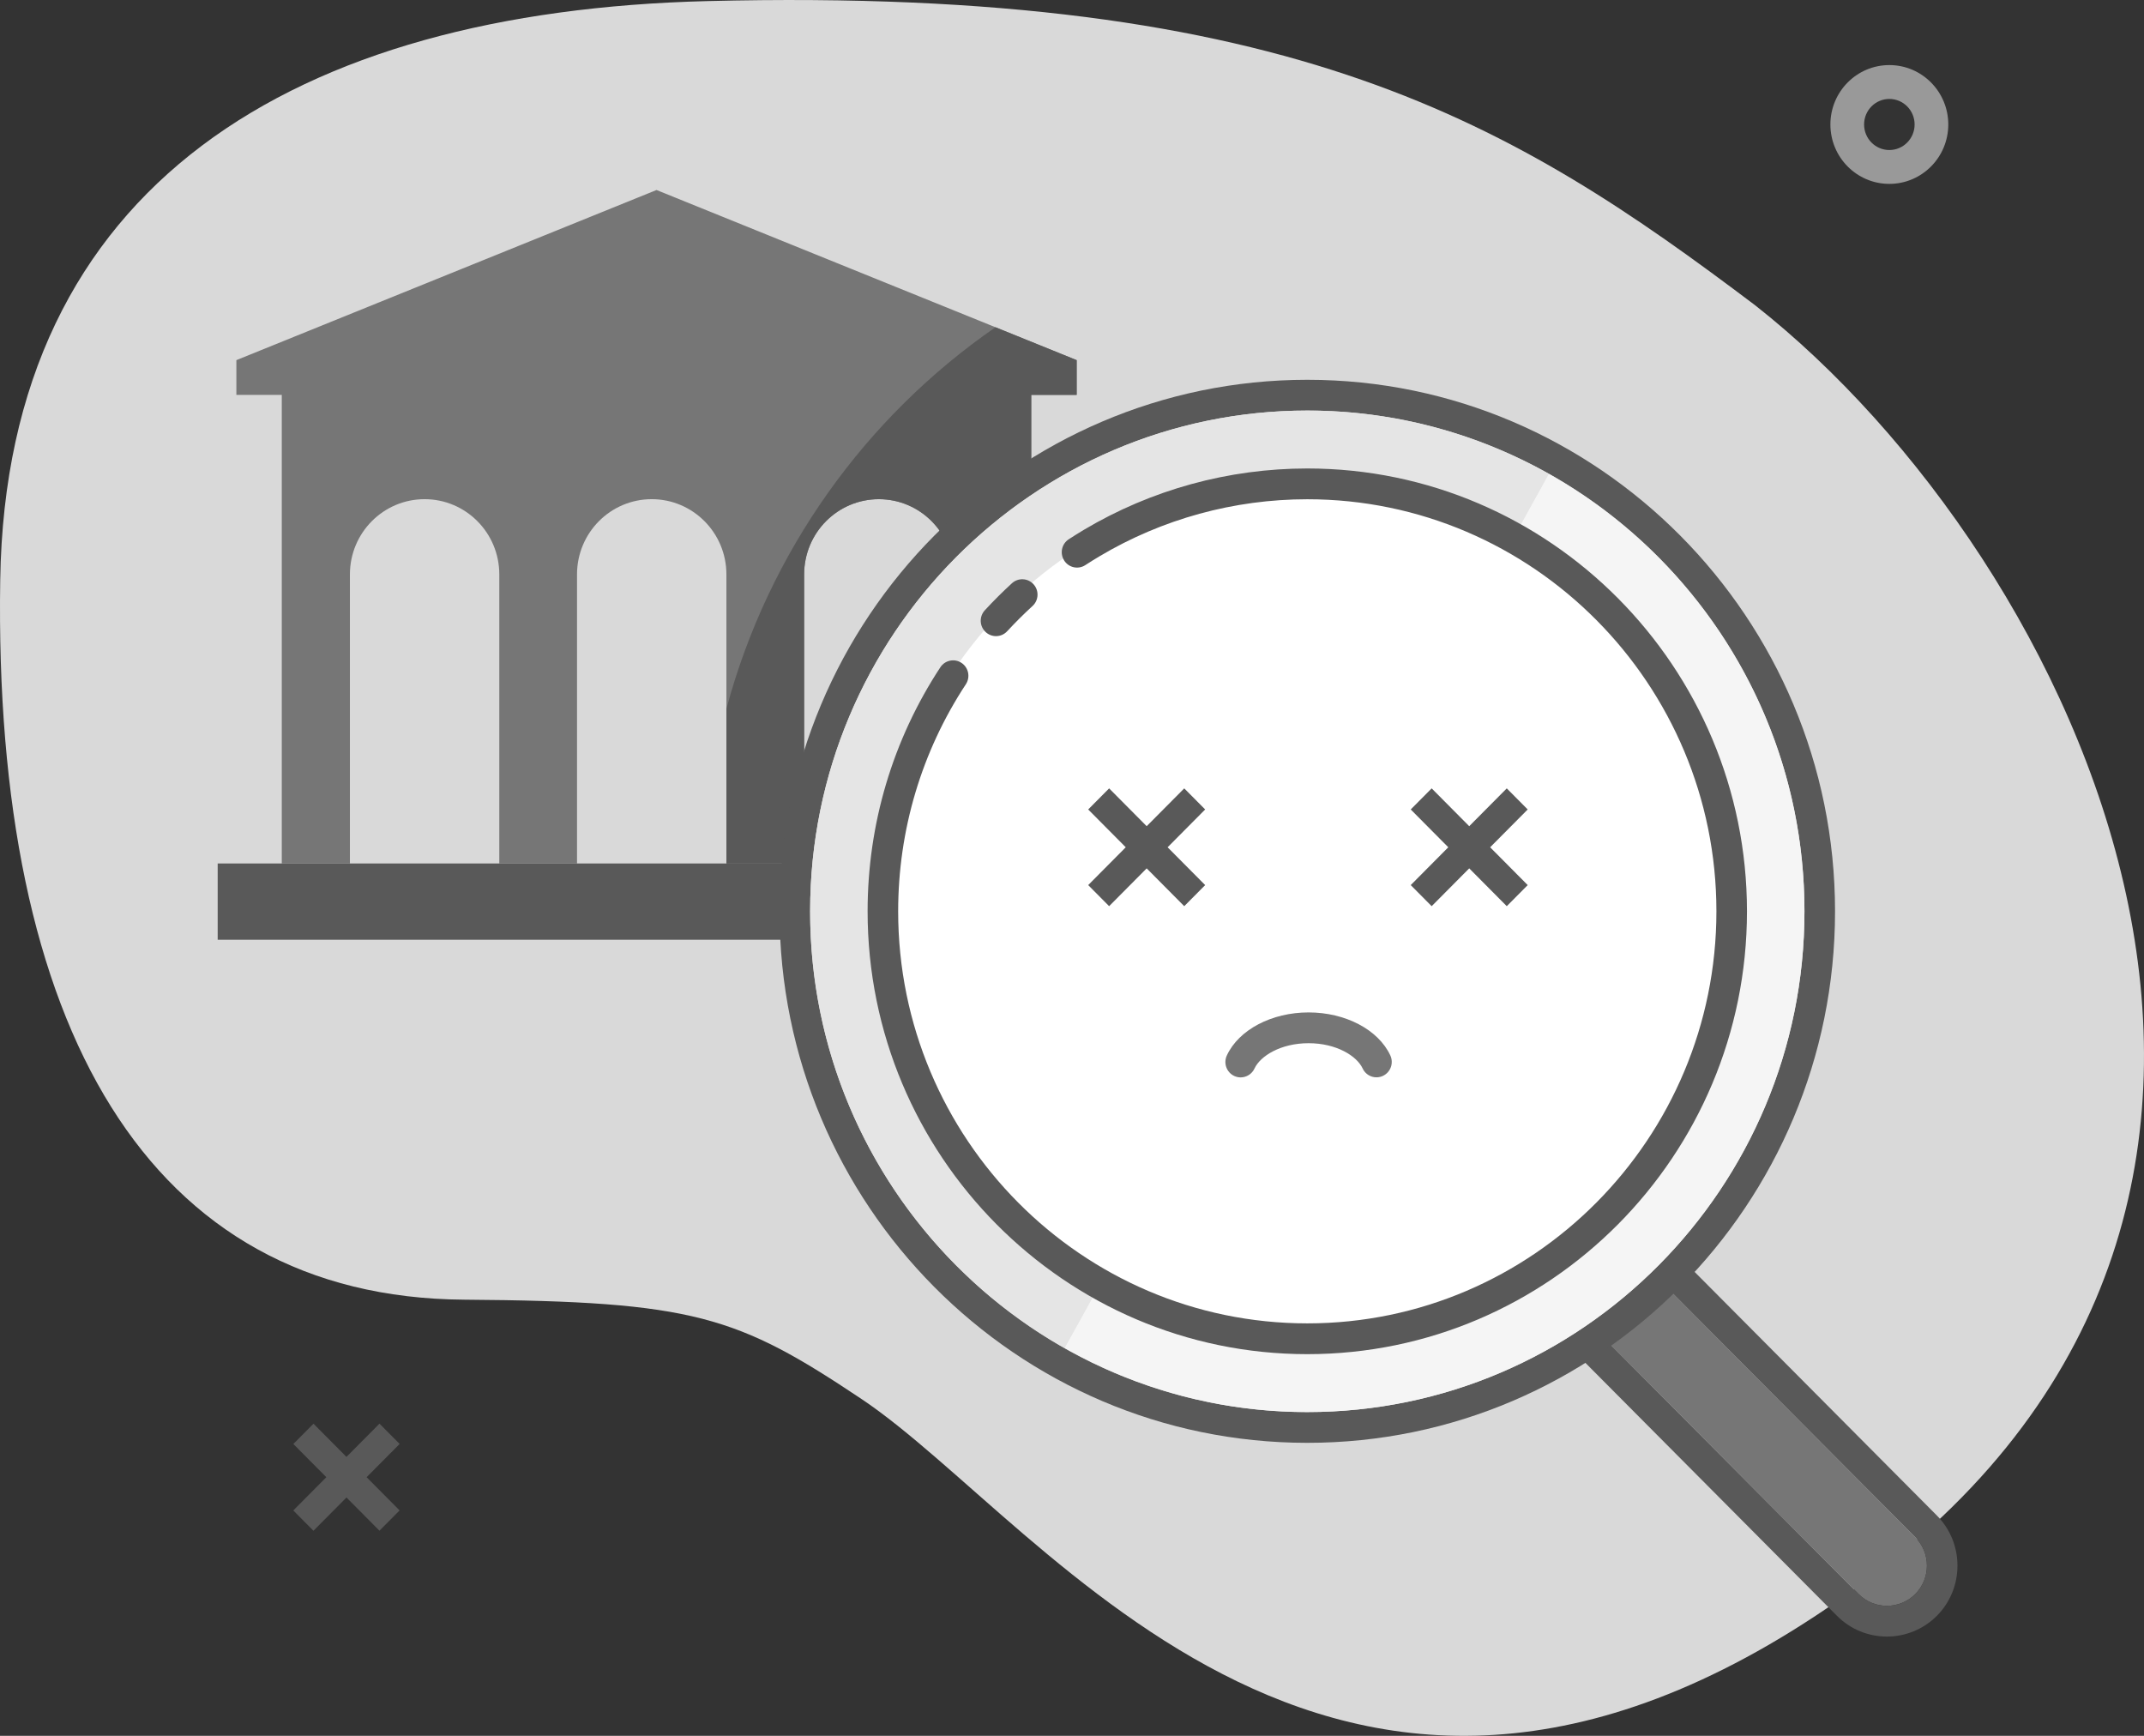 <svg width="126" height="102" viewBox="0 0 126 102" fill="none" xmlns="http://www.w3.org/2000/svg">
<rect x="0" y="0" width="126" height="102" fill="#333333" stroke="none"/>
<path fill-rule="evenodd" clip-rule="evenodd" d="M103.135 17.929C122.148 32.868 140.158 70.35 109.544 92.959C78.931 115.568 61.631 89.546 50.6 82.187C43.312 77.323 40.778 76.467 27.28 76.371C8.727 76.241 -0.397 60.395 0.013 34.077C0.376 10.782 17.391 0.67 41.569 0.064C76.09 -0.801 89.06 7.315 103.135 17.929Z" fill="#D9D9D9"/>
<path fill-rule="evenodd" clip-rule="evenodd" d="M20.564 33.753C20.564 31.311 22.529 29.332 24.954 29.332C27.378 29.332 29.343 31.311 29.343 33.753V50.739H33.911V33.753C33.911 31.311 35.876 29.332 38.3 29.332C40.724 29.332 42.69 31.311 42.69 33.753V50.739H47.258V33.753C47.258 31.311 49.224 29.332 51.648 29.332C54.072 29.332 56.038 31.311 56.038 33.753V50.739H60.605V23.204H63.275V21.162L38.583 11.165L13.891 21.162V23.204H16.56V50.739H20.564V33.753Z" fill="#767676"/>
<path fill-rule="evenodd" clip-rule="evenodd" d="M33.91 50.739H29.343H20.564H16.559H12.793V55.221H64.775V50.739H33.91Z" fill="#595959"/>
<path fill-rule="evenodd" clip-rule="evenodd" d="M47.258 50.739V33.752C47.258 31.311 49.223 29.332 51.647 29.332C54.072 29.332 56.037 31.311 56.037 33.752V50.739H60.604V23.204H63.274V21.162L58.502 19.23C50.869 24.506 45.169 32.413 42.69 41.652V50.739H47.258Z" fill="#595959"/>
<path fill-rule="evenodd" clip-rule="evenodd" d="M23.484 88.754L22.3 89.946L20.362 87.995L18.421 89.95L17.236 88.756L19.178 86.802L17.239 84.85L18.424 83.658L20.361 85.609L22.302 83.655L23.487 84.848L21.545 86.802L23.484 88.754Z" fill="#595959"/>
<path fill-rule="evenodd" clip-rule="evenodd" d="M111.034 10.805C109.121 10.805 107.57 9.242 107.57 7.315C107.57 5.388 109.121 3.824 111.034 3.824C112.948 3.824 114.498 5.388 114.498 7.315C114.498 9.242 112.948 10.805 111.034 10.805ZM111.034 8.816C111.853 8.816 112.519 8.144 112.519 7.315C112.519 6.485 111.853 5.814 111.034 5.814C110.215 5.814 109.55 6.485 109.55 7.315C109.55 8.144 110.215 8.816 111.034 8.816Z" fill="#999999"/>
<path fill-rule="evenodd" clip-rule="evenodd" d="M112.558 90.331L96.403 74.088C95.487 73.167 93.993 73.166 93.074 74.088L93.069 74.093C92.626 74.538 92.384 75.13 92.384 75.76C92.385 76.39 92.628 76.981 93.071 77.426L109.226 93.669C110.144 94.591 111.638 94.591 112.557 93.67C113.473 92.747 113.471 91.251 112.558 90.331Z" fill="#767676"/>
<path fill-rule="evenodd" clip-rule="evenodd" d="M109.226 93.669L93.071 77.426C92.628 76.982 92.385 76.39 92.384 75.76C92.384 75.13 92.626 74.537 93.069 74.092L93.074 74.087C93.992 73.166 95.486 73.167 96.402 74.089L112.558 90.331C113.471 91.25 113.473 92.746 112.557 93.67C111.637 94.591 110.144 94.591 109.226 93.669ZM113.826 89.052L97.671 72.809C96.056 71.183 93.424 71.181 91.805 72.807L91.798 72.814C91.017 73.602 90.587 74.648 90.588 75.761C90.589 76.874 91.02 77.92 91.802 78.706L107.958 94.949C108.765 95.76 109.828 96.167 110.889 96.167C111.953 96.167 113.019 95.759 113.831 94.944C115.442 93.318 115.44 90.676 113.826 89.052Z" fill="#595959"/>
<path fill-rule="evenodd" clip-rule="evenodd" d="M76.829 84.783C59.727 84.783 45.813 70.772 45.813 53.55C45.813 36.327 59.727 22.317 76.829 22.317C93.93 22.317 107.843 36.327 107.843 53.55C107.843 70.772 93.93 84.783 76.829 84.783Z" fill="#595959"/>
<path fill-rule="evenodd" clip-rule="evenodd" d="M76.829 24.125C60.718 24.125 47.61 37.325 47.61 53.55C47.61 69.775 60.718 82.975 76.829 82.975C92.939 82.975 106.046 69.775 106.046 53.55C106.046 37.325 92.939 24.125 76.829 24.125Z" fill="#E5E5E5"/>
<path fill-rule="evenodd" clip-rule="evenodd" d="M91.02 27.842L62.56 79.213C66.783 81.605 71.648 82.975 76.828 82.975C92.939 82.975 106.045 69.775 106.045 53.55C106.045 42.51 99.974 32.876 91.02 27.842Z" fill="#F5F5F5"/>
<path fill-rule="evenodd" clip-rule="evenodd" d="M76.829 24.125C60.718 24.125 47.61 37.325 47.61 53.55C47.61 64.558 53.648 74.168 62.56 79.214L91.02 27.842C86.815 25.479 81.977 24.125 76.829 24.125Z" fill="#E5E5E5"/>
<path fill-rule="evenodd" clip-rule="evenodd" d="M101.917 53.55C101.917 67.505 90.685 78.816 76.828 78.816C62.972 78.816 51.739 67.505 51.739 53.55C51.739 39.596 62.972 28.284 76.828 28.284C90.685 28.284 101.917 39.596 101.917 53.55Z" fill="white"/>
<path fill-rule="evenodd" clip-rule="evenodd" d="M70.826 52.009L69.596 53.248L67.389 51.026L65.182 53.248L63.952 52.009L66.159 49.787L63.952 47.565L65.182 46.326L67.389 48.548L69.596 46.326L70.826 47.565L68.619 49.787L70.826 52.009Z" fill="#595959"/>
<path fill-rule="evenodd" clip-rule="evenodd" d="M89.781 52.009L88.551 53.248L86.344 51.026L84.137 53.248L82.907 52.009L85.114 49.787L82.907 47.565L84.137 46.326L86.344 48.548L88.551 46.326L89.781 47.565L87.574 49.787L89.781 52.009Z" fill="#595959"/>
<path fill-rule="evenodd" clip-rule="evenodd" d="M72.911 63.309C72.784 63.309 72.655 63.282 72.532 63.224C72.083 63.013 71.89 62.474 72.099 62.022C72.802 60.508 74.732 59.491 76.904 59.491C79.072 59.491 81.001 60.505 81.706 62.015C81.917 62.468 81.725 63.006 81.275 63.219C80.824 63.432 80.291 63.236 80.081 62.785C79.736 62.046 78.535 61.3 76.904 61.3C75.271 61.3 74.069 62.048 73.725 62.787C73.573 63.116 73.249 63.309 72.911 63.309Z" fill="#767676"/>
<path fill-rule="evenodd" clip-rule="evenodd" d="M58.535 37.38C58.315 37.38 58.097 37.3 57.924 37.139C57.56 36.799 57.539 36.227 57.877 35.861C58.383 35.312 58.92 34.777 59.471 34.272C59.84 33.937 60.407 33.964 60.74 34.333C61.074 34.703 61.047 35.275 60.679 35.611C60.165 36.081 59.665 36.58 59.192 37.091C59.015 37.283 58.775 37.38 58.535 37.38ZM76.828 79.572C62.58 79.572 50.988 67.898 50.988 53.55C50.988 48.425 52.467 43.466 55.264 39.209C55.539 38.792 56.094 38.678 56.509 38.954C56.922 39.229 57.035 39.79 56.763 40.207C54.159 44.166 52.784 48.781 52.784 53.55C52.784 66.901 63.57 77.763 76.828 77.763C90.085 77.763 100.871 66.901 100.871 53.55C100.871 40.2 90.085 29.337 76.828 29.337C72.526 29.337 68.306 30.494 64.624 32.684C64.339 32.853 64.059 33.027 63.783 33.207C63.367 33.479 62.809 33.358 62.542 32.939C62.273 32.519 62.392 31.959 62.809 31.688C63.105 31.495 63.406 31.308 63.71 31.126C67.669 28.773 72.205 27.528 76.828 27.528C91.075 27.528 102.667 39.202 102.667 53.55C102.667 67.898 91.075 79.572 76.828 79.572Z" fill="#595959"/>
</svg>

